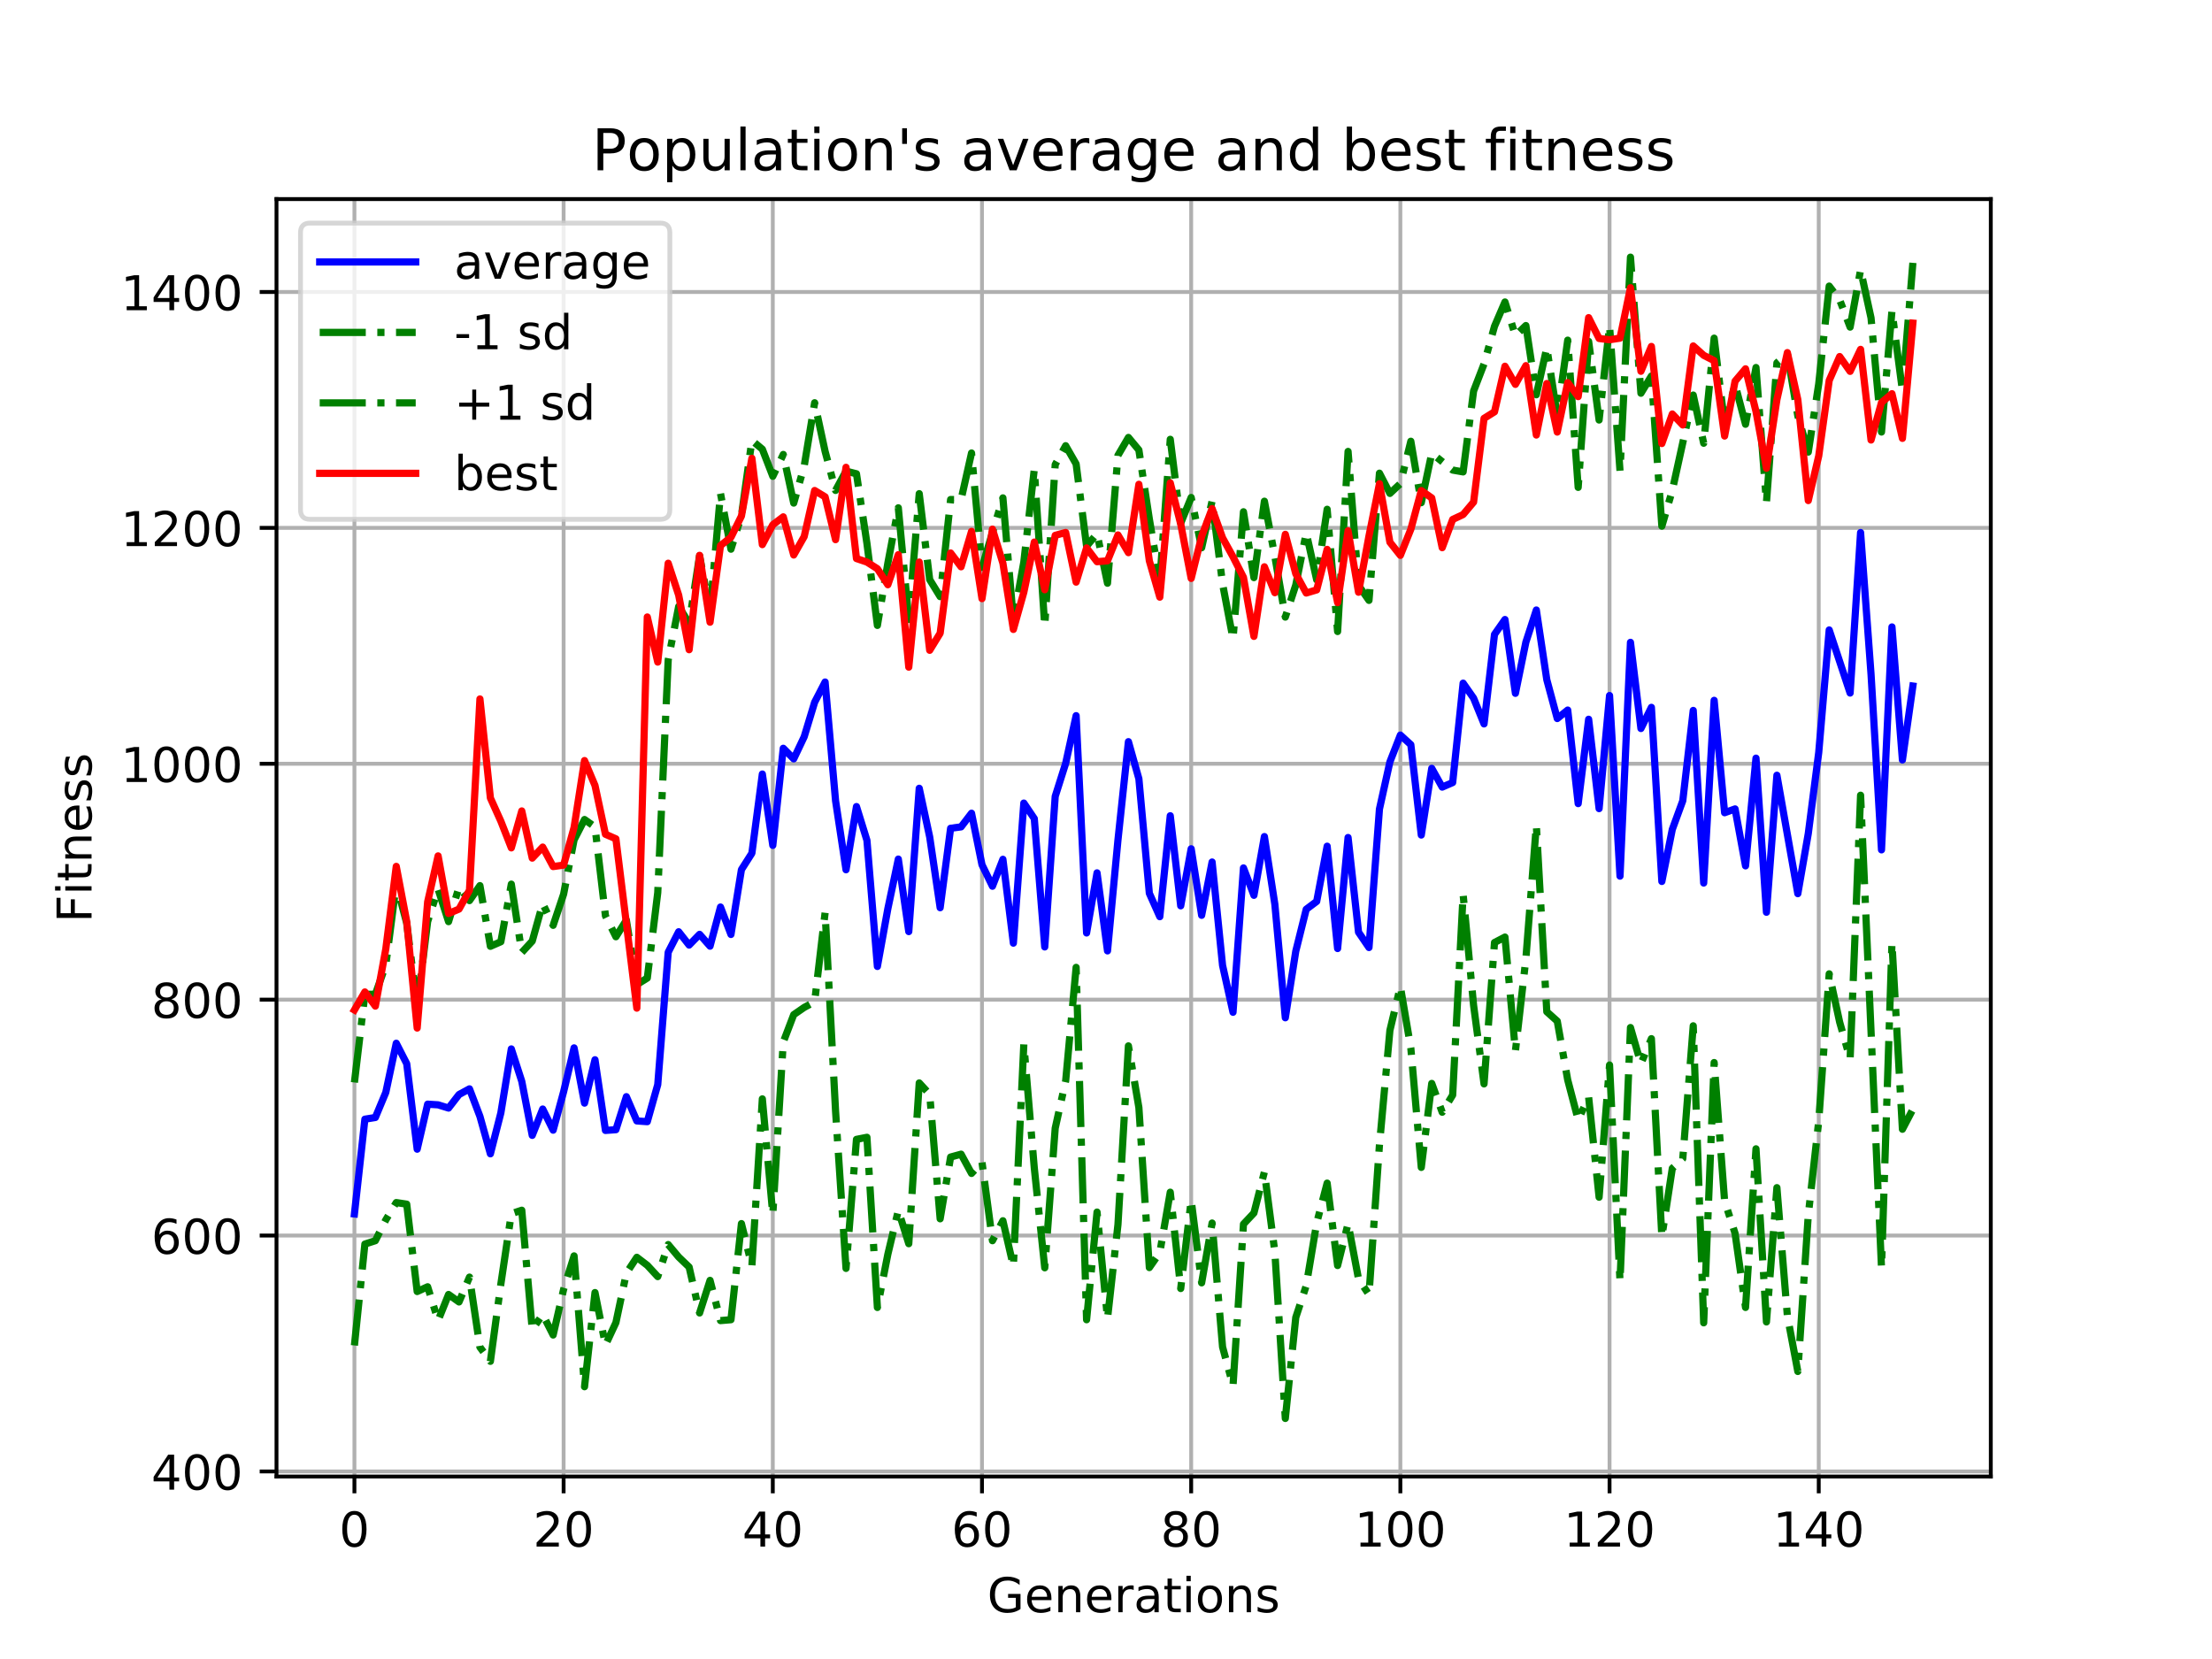 <?xml version="1.0" encoding="utf-8" standalone="no"?>
<!DOCTYPE svg PUBLIC "-//W3C//DTD SVG 1.1//EN"
  "http://www.w3.org/Graphics/SVG/1.1/DTD/svg11.dtd">
<!-- Created with matplotlib (https://matplotlib.org/) -->
<svg height="345.6pt" version="1.1" viewBox="0 0 460.8 345.6" width="460.8pt" xmlns="http://www.w3.org/2000/svg" xmlns:xlink="http://www.w3.org/1999/xlink">
 <defs>
  <style type="text/css">
*{stroke-linecap:butt;stroke-linejoin:round;}
  </style>
 </defs>
 <g id="figure_1">
  <g id="patch_1">
   <path d="M 0 345.6 
L 460.8 345.6 
L 460.8 0 
L 0 0 
z
" style="fill:#ffffff;"/>
  </g>
  <g id="axes_1">
   <g id="patch_2">
    <path d="M 57.6 307.584 
L 414.72 307.584 
L 414.72 41.472 
L 57.6 41.472 
z
" style="fill:#ffffff;"/>
   </g>
   <g id="matplotlib.axis_1">
    <g id="xtick_1">
     <g id="line2d_1">
      <path clip-path="url(#p21be3bbcce)" d="M 73.833 307.584 
L 73.833 41.472 
" style="fill:none;stroke:#b0b0b0;stroke-linecap:square;stroke-width:0.8;"/>
     </g>
     <g id="line2d_2">
      <defs>
       <path d="M 0 0 
L 0 3.5 
" id="m95613817fd" style="stroke:#000000;stroke-width:0.8;"/>
      </defs>
      <g>
       <use style="stroke:#000000;stroke-width:0.8;" x="73.833" xlink:href="#m95613817fd" y="307.584"/>
      </g>
     </g>
     <g id="text_1">
      <!-- 0 -->
      <defs>
       <path d="M 31.781 66.406 
Q 24.172 66.406 20.328 58.906 
Q 16.5 51.422 16.5 36.375 
Q 16.5 21.391 20.328 13.891 
Q 24.172 6.391 31.781 6.391 
Q 39.453 6.391 43.281 13.891 
Q 47.125 21.391 47.125 36.375 
Q 47.125 51.422 43.281 58.906 
Q 39.453 66.406 31.781 66.406 
z
M 31.781 74.219 
Q 44.047 74.219 50.516 64.516 
Q 56.984 54.828 56.984 36.375 
Q 56.984 17.969 50.516 8.266 
Q 44.047 -1.422 31.781 -1.422 
Q 19.531 -1.422 13.062 8.266 
Q 6.594 17.969 6.594 36.375 
Q 6.594 54.828 13.062 64.516 
Q 19.531 74.219 31.781 74.219 
z
" id="DejaVuSans-48"/>
      </defs>
      <g transform="translate(70.651 322.182)scale(0.1 -0.1)">
       <use xlink:href="#DejaVuSans-48"/>
      </g>
     </g>
    </g>
    <g id="xtick_2">
     <g id="line2d_3">
      <path clip-path="url(#p21be3bbcce)" d="M 117.411 307.584 
L 117.411 41.472 
" style="fill:none;stroke:#b0b0b0;stroke-linecap:square;stroke-width:0.8;"/>
     </g>
     <g id="line2d_4">
      <g>
       <use style="stroke:#000000;stroke-width:0.8;" x="117.411" xlink:href="#m95613817fd" y="307.584"/>
      </g>
     </g>
     <g id="text_2">
      <!-- 20 -->
      <defs>
       <path d="M 19.188 8.297 
L 53.609 8.297 
L 53.609 0 
L 7.328 0 
L 7.328 8.297 
Q 12.938 14.109 22.625 23.891 
Q 32.328 33.688 34.812 36.531 
Q 39.547 41.844 41.422 45.531 
Q 43.312 49.219 43.312 52.781 
Q 43.312 58.594 39.234 62.25 
Q 35.156 65.922 28.609 65.922 
Q 23.969 65.922 18.812 64.312 
Q 13.672 62.703 7.812 59.422 
L 7.812 69.391 
Q 13.766 71.781 18.938 73 
Q 24.125 74.219 28.422 74.219 
Q 39.75 74.219 46.484 68.547 
Q 53.219 62.891 53.219 53.422 
Q 53.219 48.922 51.531 44.891 
Q 49.859 40.875 45.406 35.406 
Q 44.188 33.984 37.641 27.219 
Q 31.109 20.453 19.188 8.297 
z
" id="DejaVuSans-50"/>
      </defs>
      <g transform="translate(111.048 322.182)scale(0.1 -0.1)">
       <use xlink:href="#DejaVuSans-50"/>
       <use x="63.623" xlink:href="#DejaVuSans-48"/>
      </g>
     </g>
    </g>
    <g id="xtick_3">
     <g id="line2d_5">
      <path clip-path="url(#p21be3bbcce)" d="M 160.988 307.584 
L 160.988 41.472 
" style="fill:none;stroke:#b0b0b0;stroke-linecap:square;stroke-width:0.8;"/>
     </g>
     <g id="line2d_6">
      <g>
       <use style="stroke:#000000;stroke-width:0.8;" x="160.988" xlink:href="#m95613817fd" y="307.584"/>
      </g>
     </g>
     <g id="text_3">
      <!-- 40 -->
      <defs>
       <path d="M 37.797 64.312 
L 12.891 25.391 
L 37.797 25.391 
z
M 35.203 72.906 
L 47.609 72.906 
L 47.609 25.391 
L 58.016 25.391 
L 58.016 17.188 
L 47.609 17.188 
L 47.609 0 
L 37.797 0 
L 37.797 17.188 
L 4.891 17.188 
L 4.891 26.703 
z
" id="DejaVuSans-52"/>
      </defs>
      <g transform="translate(154.626 322.182)scale(0.1 -0.1)">
       <use xlink:href="#DejaVuSans-52"/>
       <use x="63.623" xlink:href="#DejaVuSans-48"/>
      </g>
     </g>
    </g>
    <g id="xtick_4">
     <g id="line2d_7">
      <path clip-path="url(#p21be3bbcce)" d="M 204.566 307.584 
L 204.566 41.472 
" style="fill:none;stroke:#b0b0b0;stroke-linecap:square;stroke-width:0.8;"/>
     </g>
     <g id="line2d_8">
      <g>
       <use style="stroke:#000000;stroke-width:0.8;" x="204.566" xlink:href="#m95613817fd" y="307.584"/>
      </g>
     </g>
     <g id="text_4">
      <!-- 60 -->
      <defs>
       <path d="M 33.016 40.375 
Q 26.375 40.375 22.484 35.828 
Q 18.609 31.297 18.609 23.391 
Q 18.609 15.531 22.484 10.953 
Q 26.375 6.391 33.016 6.391 
Q 39.656 6.391 43.531 10.953 
Q 47.406 15.531 47.406 23.391 
Q 47.406 31.297 43.531 35.828 
Q 39.656 40.375 33.016 40.375 
z
M 52.594 71.297 
L 52.594 62.312 
Q 48.875 64.062 45.094 64.984 
Q 41.312 65.922 37.594 65.922 
Q 27.828 65.922 22.672 59.328 
Q 17.531 52.734 16.797 39.406 
Q 19.672 43.656 24.016 45.922 
Q 28.375 48.188 33.594 48.188 
Q 44.578 48.188 50.953 41.516 
Q 57.328 34.859 57.328 23.391 
Q 57.328 12.156 50.688 5.359 
Q 44.047 -1.422 33.016 -1.422 
Q 20.359 -1.422 13.672 8.266 
Q 6.984 17.969 6.984 36.375 
Q 6.984 53.656 15.188 63.938 
Q 23.391 74.219 37.203 74.219 
Q 40.922 74.219 44.703 73.484 
Q 48.484 72.75 52.594 71.297 
z
" id="DejaVuSans-54"/>
      </defs>
      <g transform="translate(198.204 322.182)scale(0.1 -0.1)">
       <use xlink:href="#DejaVuSans-54"/>
       <use x="63.623" xlink:href="#DejaVuSans-48"/>
      </g>
     </g>
    </g>
    <g id="xtick_5">
     <g id="line2d_9">
      <path clip-path="url(#p21be3bbcce)" d="M 248.144 307.584 
L 248.144 41.472 
" style="fill:none;stroke:#b0b0b0;stroke-linecap:square;stroke-width:0.8;"/>
     </g>
     <g id="line2d_10">
      <g>
       <use style="stroke:#000000;stroke-width:0.8;" x="248.144" xlink:href="#m95613817fd" y="307.584"/>
      </g>
     </g>
     <g id="text_5">
      <!-- 80 -->
      <defs>
       <path d="M 31.781 34.625 
Q 24.75 34.625 20.719 30.859 
Q 16.703 27.094 16.703 20.516 
Q 16.703 13.922 20.719 10.156 
Q 24.75 6.391 31.781 6.391 
Q 38.812 6.391 42.859 10.172 
Q 46.922 13.969 46.922 20.516 
Q 46.922 27.094 42.891 30.859 
Q 38.875 34.625 31.781 34.625 
z
M 21.922 38.812 
Q 15.578 40.375 12.031 44.719 
Q 8.5 49.078 8.5 55.328 
Q 8.5 64.062 14.719 69.141 
Q 20.953 74.219 31.781 74.219 
Q 42.672 74.219 48.875 69.141 
Q 55.078 64.062 55.078 55.328 
Q 55.078 49.078 51.531 44.719 
Q 48 40.375 41.703 38.812 
Q 48.828 37.156 52.797 32.312 
Q 56.781 27.484 56.781 20.516 
Q 56.781 9.906 50.312 4.234 
Q 43.844 -1.422 31.781 -1.422 
Q 19.734 -1.422 13.25 4.234 
Q 6.781 9.906 6.781 20.516 
Q 6.781 27.484 10.781 32.312 
Q 14.797 37.156 21.922 38.812 
z
M 18.312 54.391 
Q 18.312 48.734 21.844 45.562 
Q 25.391 42.391 31.781 42.391 
Q 38.141 42.391 41.719 45.562 
Q 45.312 48.734 45.312 54.391 
Q 45.312 60.062 41.719 63.234 
Q 38.141 66.406 31.781 66.406 
Q 25.391 66.406 21.844 63.234 
Q 18.312 60.062 18.312 54.391 
z
" id="DejaVuSans-56"/>
      </defs>
      <g transform="translate(241.781 322.182)scale(0.1 -0.1)">
       <use xlink:href="#DejaVuSans-56"/>
       <use x="63.623" xlink:href="#DejaVuSans-48"/>
      </g>
     </g>
    </g>
    <g id="xtick_6">
     <g id="line2d_11">
      <path clip-path="url(#p21be3bbcce)" d="M 291.722 307.584 
L 291.722 41.472 
" style="fill:none;stroke:#b0b0b0;stroke-linecap:square;stroke-width:0.8;"/>
     </g>
     <g id="line2d_12">
      <g>
       <use style="stroke:#000000;stroke-width:0.8;" x="291.722" xlink:href="#m95613817fd" y="307.584"/>
      </g>
     </g>
     <g id="text_6">
      <!-- 100 -->
      <defs>
       <path d="M 12.406 8.297 
L 28.516 8.297 
L 28.516 63.922 
L 10.984 60.406 
L 10.984 69.391 
L 28.422 72.906 
L 38.281 72.906 
L 38.281 8.297 
L 54.391 8.297 
L 54.391 0 
L 12.406 0 
z
" id="DejaVuSans-49"/>
      </defs>
      <g transform="translate(282.178 322.182)scale(0.1 -0.1)">
       <use xlink:href="#DejaVuSans-49"/>
       <use x="63.623" xlink:href="#DejaVuSans-48"/>
       <use x="127.246" xlink:href="#DejaVuSans-48"/>
      </g>
     </g>
    </g>
    <g id="xtick_7">
     <g id="line2d_13">
      <path clip-path="url(#p21be3bbcce)" d="M 335.299 307.584 
L 335.299 41.472 
" style="fill:none;stroke:#b0b0b0;stroke-linecap:square;stroke-width:0.8;"/>
     </g>
     <g id="line2d_14">
      <g>
       <use style="stroke:#000000;stroke-width:0.8;" x="335.299" xlink:href="#m95613817fd" y="307.584"/>
      </g>
     </g>
     <g id="text_7">
      <!-- 120 -->
      <g transform="translate(325.756 322.182)scale(0.1 -0.1)">
       <use xlink:href="#DejaVuSans-49"/>
       <use x="63.623" xlink:href="#DejaVuSans-50"/>
       <use x="127.246" xlink:href="#DejaVuSans-48"/>
      </g>
     </g>
    </g>
    <g id="xtick_8">
     <g id="line2d_15">
      <path clip-path="url(#p21be3bbcce)" d="M 378.877 307.584 
L 378.877 41.472 
" style="fill:none;stroke:#b0b0b0;stroke-linecap:square;stroke-width:0.8;"/>
     </g>
     <g id="line2d_16">
      <g>
       <use style="stroke:#000000;stroke-width:0.8;" x="378.877" xlink:href="#m95613817fd" y="307.584"/>
      </g>
     </g>
     <g id="text_8">
      <!-- 140 -->
      <g transform="translate(369.334 322.182)scale(0.1 -0.1)">
       <use xlink:href="#DejaVuSans-49"/>
       <use x="63.623" xlink:href="#DejaVuSans-52"/>
       <use x="127.246" xlink:href="#DejaVuSans-48"/>
      </g>
     </g>
    </g>
    <g id="text_9">
     <!-- Generations -->
     <defs>
      <path d="M 59.516 10.406 
L 59.516 29.984 
L 43.406 29.984 
L 43.406 38.094 
L 69.281 38.094 
L 69.281 6.781 
Q 63.578 2.734 56.688 0.656 
Q 49.812 -1.422 42 -1.422 
Q 24.906 -1.422 15.25 8.562 
Q 5.609 18.562 5.609 36.375 
Q 5.609 54.25 15.25 64.234 
Q 24.906 74.219 42 74.219 
Q 49.125 74.219 55.547 72.453 
Q 61.969 70.703 67.391 67.281 
L 67.391 56.781 
Q 61.922 61.422 55.766 63.766 
Q 49.609 66.109 42.828 66.109 
Q 29.438 66.109 22.719 58.641 
Q 16.016 51.172 16.016 36.375 
Q 16.016 21.625 22.719 14.156 
Q 29.438 6.688 42.828 6.688 
Q 48.047 6.688 52.141 7.594 
Q 56.25 8.5 59.516 10.406 
z
" id="DejaVuSans-71"/>
      <path d="M 56.203 29.594 
L 56.203 25.203 
L 14.891 25.203 
Q 15.484 15.922 20.484 11.062 
Q 25.484 6.203 34.422 6.203 
Q 39.594 6.203 44.453 7.469 
Q 49.312 8.734 54.109 11.281 
L 54.109 2.781 
Q 49.266 0.734 44.188 -0.344 
Q 39.109 -1.422 33.891 -1.422 
Q 20.797 -1.422 13.156 6.188 
Q 5.516 13.812 5.516 26.812 
Q 5.516 40.234 12.766 48.109 
Q 20.016 56 32.328 56 
Q 43.359 56 49.781 48.891 
Q 56.203 41.797 56.203 29.594 
z
M 47.219 32.234 
Q 47.125 39.594 43.094 43.984 
Q 39.062 48.391 32.422 48.391 
Q 24.906 48.391 20.391 44.141 
Q 15.875 39.891 15.188 32.172 
z
" id="DejaVuSans-101"/>
      <path d="M 54.891 33.016 
L 54.891 0 
L 45.906 0 
L 45.906 32.719 
Q 45.906 40.484 42.875 44.328 
Q 39.844 48.188 33.797 48.188 
Q 26.516 48.188 22.312 43.547 
Q 18.109 38.922 18.109 30.906 
L 18.109 0 
L 9.078 0 
L 9.078 54.688 
L 18.109 54.688 
L 18.109 46.188 
Q 21.344 51.125 25.703 53.562 
Q 30.078 56 35.797 56 
Q 45.219 56 50.047 50.172 
Q 54.891 44.344 54.891 33.016 
z
" id="DejaVuSans-110"/>
      <path d="M 41.109 46.297 
Q 39.594 47.172 37.812 47.578 
Q 36.031 48 33.891 48 
Q 26.266 48 22.188 43.047 
Q 18.109 38.094 18.109 28.812 
L 18.109 0 
L 9.078 0 
L 9.078 54.688 
L 18.109 54.688 
L 18.109 46.188 
Q 20.953 51.172 25.484 53.578 
Q 30.031 56 36.531 56 
Q 37.453 56 38.578 55.875 
Q 39.703 55.766 41.062 55.516 
z
" id="DejaVuSans-114"/>
      <path d="M 34.281 27.484 
Q 23.391 27.484 19.188 25 
Q 14.984 22.516 14.984 16.5 
Q 14.984 11.719 18.141 8.906 
Q 21.297 6.109 26.703 6.109 
Q 34.188 6.109 38.703 11.406 
Q 43.219 16.703 43.219 25.484 
L 43.219 27.484 
z
M 52.203 31.203 
L 52.203 0 
L 43.219 0 
L 43.219 8.297 
Q 40.141 3.328 35.547 0.953 
Q 30.953 -1.422 24.312 -1.422 
Q 15.922 -1.422 10.953 3.297 
Q 6 8.016 6 15.922 
Q 6 25.141 12.172 29.828 
Q 18.359 34.516 30.609 34.516 
L 43.219 34.516 
L 43.219 35.406 
Q 43.219 41.609 39.141 45 
Q 35.062 48.391 27.688 48.391 
Q 23 48.391 18.547 47.266 
Q 14.109 46.141 10.016 43.891 
L 10.016 52.203 
Q 14.938 54.109 19.578 55.047 
Q 24.219 56 28.609 56 
Q 40.484 56 46.344 49.844 
Q 52.203 43.703 52.203 31.203 
z
" id="DejaVuSans-97"/>
      <path d="M 18.312 70.219 
L 18.312 54.688 
L 36.812 54.688 
L 36.812 47.703 
L 18.312 47.703 
L 18.312 18.016 
Q 18.312 11.328 20.141 9.422 
Q 21.969 7.516 27.594 7.516 
L 36.812 7.516 
L 36.812 0 
L 27.594 0 
Q 17.188 0 13.234 3.875 
Q 9.281 7.766 9.281 18.016 
L 9.281 47.703 
L 2.688 47.703 
L 2.688 54.688 
L 9.281 54.688 
L 9.281 70.219 
z
" id="DejaVuSans-116"/>
      <path d="M 9.422 54.688 
L 18.406 54.688 
L 18.406 0 
L 9.422 0 
z
M 9.422 75.984 
L 18.406 75.984 
L 18.406 64.594 
L 9.422 64.594 
z
" id="DejaVuSans-105"/>
      <path d="M 30.609 48.391 
Q 23.391 48.391 19.188 42.75 
Q 14.984 37.109 14.984 27.297 
Q 14.984 17.484 19.156 11.844 
Q 23.344 6.203 30.609 6.203 
Q 37.797 6.203 41.984 11.859 
Q 46.188 17.531 46.188 27.297 
Q 46.188 37.016 41.984 42.703 
Q 37.797 48.391 30.609 48.391 
z
M 30.609 56 
Q 42.328 56 49.016 48.375 
Q 55.719 40.766 55.719 27.297 
Q 55.719 13.875 49.016 6.219 
Q 42.328 -1.422 30.609 -1.422 
Q 18.844 -1.422 12.172 6.219 
Q 5.516 13.875 5.516 27.297 
Q 5.516 40.766 12.172 48.375 
Q 18.844 56 30.609 56 
z
" id="DejaVuSans-111"/>
      <path d="M 44.281 53.078 
L 44.281 44.578 
Q 40.484 46.531 36.375 47.5 
Q 32.281 48.484 27.875 48.484 
Q 21.188 48.484 17.844 46.438 
Q 14.5 44.391 14.5 40.281 
Q 14.5 37.156 16.891 35.375 
Q 19.281 33.594 26.516 31.984 
L 29.594 31.297 
Q 39.156 29.25 43.188 25.516 
Q 47.219 21.781 47.219 15.094 
Q 47.219 7.469 41.188 3.016 
Q 35.156 -1.422 24.609 -1.422 
Q 20.219 -1.422 15.453 -0.562 
Q 10.688 0.297 5.422 2 
L 5.422 11.281 
Q 10.406 8.688 15.234 7.391 
Q 20.062 6.109 24.812 6.109 
Q 31.156 6.109 34.562 8.281 
Q 37.984 10.453 37.984 14.406 
Q 37.984 18.062 35.516 20.016 
Q 33.062 21.969 24.703 23.781 
L 21.578 24.516 
Q 13.234 26.266 9.516 29.906 
Q 5.812 33.547 5.812 39.891 
Q 5.812 47.609 11.281 51.797 
Q 16.75 56 26.812 56 
Q 31.781 56 36.172 55.266 
Q 40.578 54.547 44.281 53.078 
z
" id="DejaVuSans-115"/>
     </defs>
     <g transform="translate(205.662 335.861)scale(0.1 -0.1)">
      <use xlink:href="#DejaVuSans-71"/>
      <use x="77.49" xlink:href="#DejaVuSans-101"/>
      <use x="139.014" xlink:href="#DejaVuSans-110"/>
      <use x="202.393" xlink:href="#DejaVuSans-101"/>
      <use x="263.916" xlink:href="#DejaVuSans-114"/>
      <use x="305.029" xlink:href="#DejaVuSans-97"/>
      <use x="366.309" xlink:href="#DejaVuSans-116"/>
      <use x="405.518" xlink:href="#DejaVuSans-105"/>
      <use x="433.301" xlink:href="#DejaVuSans-111"/>
      <use x="494.482" xlink:href="#DejaVuSans-110"/>
      <use x="557.861" xlink:href="#DejaVuSans-115"/>
     </g>
    </g>
   </g>
   <g id="matplotlib.axis_2">
    <g id="ytick_1">
     <g id="line2d_17">
      <path clip-path="url(#p21be3bbcce)" d="M 57.6 306.526 
L 414.72 306.526 
" style="fill:none;stroke:#b0b0b0;stroke-linecap:square;stroke-width:0.8;"/>
     </g>
     <g id="line2d_18">
      <defs>
       <path d="M 0 0 
L -3.5 0 
" id="m09c517dd9c" style="stroke:#000000;stroke-width:0.8;"/>
      </defs>
      <g>
       <use style="stroke:#000000;stroke-width:0.8;" x="57.6" xlink:href="#m09c517dd9c" y="306.526"/>
      </g>
     </g>
     <g id="text_10">
      <!-- 400 -->
      <g transform="translate(31.512 310.325)scale(0.1 -0.1)">
       <use xlink:href="#DejaVuSans-52"/>
       <use x="63.623" xlink:href="#DejaVuSans-48"/>
       <use x="127.246" xlink:href="#DejaVuSans-48"/>
      </g>
     </g>
    </g>
    <g id="ytick_2">
     <g id="line2d_19">
      <path clip-path="url(#p21be3bbcce)" d="M 57.6 257.385 
L 414.72 257.385 
" style="fill:none;stroke:#b0b0b0;stroke-linecap:square;stroke-width:0.8;"/>
     </g>
     <g id="line2d_20">
      <g>
       <use style="stroke:#000000;stroke-width:0.8;" x="57.6" xlink:href="#m09c517dd9c" y="257.385"/>
      </g>
     </g>
     <g id="text_11">
      <!-- 600 -->
      <g transform="translate(31.512 261.185)scale(0.1 -0.1)">
       <use xlink:href="#DejaVuSans-54"/>
       <use x="63.623" xlink:href="#DejaVuSans-48"/>
       <use x="127.246" xlink:href="#DejaVuSans-48"/>
      </g>
     </g>
    </g>
    <g id="ytick_3">
     <g id="line2d_21">
      <path clip-path="url(#p21be3bbcce)" d="M 57.6 208.245 
L 414.72 208.245 
" style="fill:none;stroke:#b0b0b0;stroke-linecap:square;stroke-width:0.8;"/>
     </g>
     <g id="line2d_22">
      <g>
       <use style="stroke:#000000;stroke-width:0.8;" x="57.6" xlink:href="#m09c517dd9c" y="208.245"/>
      </g>
     </g>
     <g id="text_12">
      <!-- 800 -->
      <g transform="translate(31.512 212.044)scale(0.1 -0.1)">
       <use xlink:href="#DejaVuSans-56"/>
       <use x="63.623" xlink:href="#DejaVuSans-48"/>
       <use x="127.246" xlink:href="#DejaVuSans-48"/>
      </g>
     </g>
    </g>
    <g id="ytick_4">
     <g id="line2d_23">
      <path clip-path="url(#p21be3bbcce)" d="M 57.6 159.105 
L 414.72 159.105 
" style="fill:none;stroke:#b0b0b0;stroke-linecap:square;stroke-width:0.8;"/>
     </g>
     <g id="line2d_24">
      <g>
       <use style="stroke:#000000;stroke-width:0.8;" x="57.6" xlink:href="#m09c517dd9c" y="159.105"/>
      </g>
     </g>
     <g id="text_13">
      <!-- 1000 -->
      <g transform="translate(25.15 162.904)scale(0.1 -0.1)">
       <use xlink:href="#DejaVuSans-49"/>
       <use x="63.623" xlink:href="#DejaVuSans-48"/>
       <use x="127.246" xlink:href="#DejaVuSans-48"/>
       <use x="190.869" xlink:href="#DejaVuSans-48"/>
      </g>
     </g>
    </g>
    <g id="ytick_5">
     <g id="line2d_25">
      <path clip-path="url(#p21be3bbcce)" d="M 57.6 109.965 
L 414.72 109.965 
" style="fill:none;stroke:#b0b0b0;stroke-linecap:square;stroke-width:0.8;"/>
     </g>
     <g id="line2d_26">
      <g>
       <use style="stroke:#000000;stroke-width:0.8;" x="57.6" xlink:href="#m09c517dd9c" y="109.965"/>
      </g>
     </g>
     <g id="text_14">
      <!-- 1200 -->
      <g transform="translate(25.15 113.764)scale(0.1 -0.1)">
       <use xlink:href="#DejaVuSans-49"/>
       <use x="63.623" xlink:href="#DejaVuSans-50"/>
       <use x="127.246" xlink:href="#DejaVuSans-48"/>
       <use x="190.869" xlink:href="#DejaVuSans-48"/>
      </g>
     </g>
    </g>
    <g id="ytick_6">
     <g id="line2d_27">
      <path clip-path="url(#p21be3bbcce)" d="M 57.6 60.825 
L 414.72 60.825 
" style="fill:none;stroke:#b0b0b0;stroke-linecap:square;stroke-width:0.8;"/>
     </g>
     <g id="line2d_28">
      <g>
       <use style="stroke:#000000;stroke-width:0.8;" x="57.6" xlink:href="#m09c517dd9c" y="60.825"/>
      </g>
     </g>
     <g id="text_15">
      <!-- 1400 -->
      <g transform="translate(25.15 64.624)scale(0.1 -0.1)">
       <use xlink:href="#DejaVuSans-49"/>
       <use x="63.623" xlink:href="#DejaVuSans-52"/>
       <use x="127.246" xlink:href="#DejaVuSans-48"/>
       <use x="190.869" xlink:href="#DejaVuSans-48"/>
      </g>
     </g>
    </g>
    <g id="text_16">
     <!-- Fitness -->
     <defs>
      <path d="M 9.812 72.906 
L 51.703 72.906 
L 51.703 64.594 
L 19.672 64.594 
L 19.672 43.109 
L 48.578 43.109 
L 48.578 34.812 
L 19.672 34.812 
L 19.672 0 
L 9.812 0 
z
" id="DejaVuSans-70"/>
     </defs>
     <g transform="translate(19.07 192.202)rotate(-90)scale(0.1 -0.1)">
      <use xlink:href="#DejaVuSans-70"/>
      <use x="57.41" xlink:href="#DejaVuSans-105"/>
      <use x="85.193" xlink:href="#DejaVuSans-116"/>
      <use x="124.402" xlink:href="#DejaVuSans-110"/>
      <use x="187.781" xlink:href="#DejaVuSans-101"/>
      <use x="249.305" xlink:href="#DejaVuSans-115"/>
      <use x="301.404" xlink:href="#DejaVuSans-115"/>
     </g>
    </g>
   </g>
   <g id="line2d_29">
    <path clip-path="url(#p21be3bbcce)" d="M 73.833 252.89 
L 76.012 233.147 
L 78.191 232.794 
L 80.369 227.567 
L 82.548 217.325 
L 84.727 221.584 
L 86.906 239.394 
L 89.085 230.02 
L 91.264 230.157 
L 93.443 230.829 
L 95.622 228.012 
L 97.801 226.829 
L 99.979 232.565 
L 102.158 240.361 
L 104.337 231.836 
L 106.516 218.51 
L 108.695 225.266 
L 110.874 236.518 
L 113.053 231.031 
L 115.232 235.434 
L 117.411 227.426 
L 119.589 218.294 
L 121.768 229.798 
L 123.947 220.768 
L 126.126 235.489 
L 128.305 235.335 
L 130.484 228.459 
L 132.663 233.509 
L 134.842 233.666 
L 137.021 225.941 
L 139.199 198.368 
L 141.378 194.103 
L 143.557 196.876 
L 145.736 194.642 
L 147.915 197.104 
L 150.094 188.951 
L 152.273 194.665 
L 154.452 181.162 
L 156.631 177.74 
L 158.809 161.246 
L 160.988 176.109 
L 163.167 155.879 
L 165.346 158.086 
L 167.525 153.486 
L 169.704 146.292 
L 171.883 142.078 
L 174.062 166.806 
L 176.241 181.185 
L 178.419 168.024 
L 180.598 175.061 
L 182.777 201.327 
L 184.956 189.292 
L 187.135 178.966 
L 189.314 194.066 
L 191.493 164.215 
L 193.672 174.356 
L 195.851 189.094 
L 198.029 172.547 
L 200.208 172.252 
L 202.387 169.407 
L 204.566 180.143 
L 206.745 184.617 
L 208.924 179.011 
L 211.103 196.473 
L 213.282 167.294 
L 215.461 170.529 
L 217.639 197.263 
L 219.818 165.905 
L 221.997 159.016 
L 224.176 149.087 
L 226.355 194.354 
L 228.534 181.833 
L 230.713 198.087 
L 232.892 174.973 
L 235.071 154.502 
L 237.249 162.232 
L 239.428 186.089 
L 241.607 190.961 
L 243.786 169.936 
L 245.965 188.701 
L 248.144 176.817 
L 250.323 190.675 
L 252.502 179.573 
L 254.681 201.105 
L 256.859 210.874 
L 259.038 180.808 
L 261.217 186.508 
L 263.396 174.273 
L 265.575 188.38 
L 267.754 212.02 
L 269.933 198.16 
L 272.112 189.417 
L 274.291 187.781 
L 276.469 176.278 
L 278.648 197.594 
L 280.827 174.469 
L 283.006 194.192 
L 285.185 197.385 
L 287.364 168.54 
L 289.543 158.718 
L 291.722 153.132 
L 293.901 155.126 
L 296.079 173.954 
L 298.258 160.056 
L 300.437 163.966 
L 302.616 163.023 
L 304.795 142.313 
L 306.974 145.438 
L 309.153 150.804 
L 311.332 132.159 
L 313.511 129.057 
L 315.689 144.431 
L 317.868 133.772 
L 320.047 127.073 
L 322.226 141.594 
L 324.405 149.683 
L 326.584 147.92 
L 328.763 167.406 
L 330.942 149.836 
L 333.121 168.45 
L 335.299 144.891 
L 337.478 182.514 
L 339.657 133.812 
L 341.836 151.759 
L 344.015 147.355 
L 346.194 183.622 
L 348.373 172.773 
L 350.552 166.812 
L 352.731 147.998 
L 354.909 183.95 
L 357.088 145.896 
L 359.267 169.304 
L 361.446 168.511 
L 363.625 180.374 
L 365.804 157.94 
L 367.983 190.037 
L 370.162 161.499 
L 374.519 186.167 
L 376.698 173.641 
L 378.877 156.738 
L 381.056 131.232 
L 385.414 144.373 
L 387.593 110.937 
L 389.772 140.463 
L 391.951 177.04 
L 394.129 130.603 
L 396.308 158.315 
L 398.487 142.914 
L 398.487 142.914 
" style="fill:none;stroke:#0000ff;stroke-linecap:square;stroke-width:1.5;"/>
   </g>
   <g id="line2d_30">
    <path clip-path="url(#p21be3bbcce)" d="M 73.833 280.281 
L 76.012 259.162 
L 78.191 258.46 
L 80.369 254.123 
L 82.548 250.516 
L 84.727 250.849 
L 86.906 269.049 
L 89.085 268.058 
L 91.264 275.091 
L 93.443 269.662 
L 95.622 271.22 
L 97.801 266.047 
L 99.979 280.638 
L 102.158 283.59 
L 104.337 267.49 
L 106.516 252.837 
L 108.695 252.113 
L 110.874 276.985 
L 113.053 273.821 
L 115.232 278.107 
L 117.411 268.588 
L 119.589 261.626 
L 121.768 288.876 
L 123.947 269.263 
L 126.126 280.203 
L 128.305 275.527 
L 130.484 265.229 
L 132.663 261.919 
L 134.842 263.586 
L 137.021 265.937 
L 139.199 259.265 
L 141.378 261.86 
L 143.557 263.951 
L 145.736 273.516 
L 147.915 266.723 
L 150.094 275.103 
L 152.273 274.92 
L 154.452 254.898 
L 156.631 263.73 
L 158.809 228.915 
L 160.988 252.998 
L 163.167 217.087 
L 165.346 211.371 
L 167.525 209.868 
L 169.704 208.684 
L 171.883 190.13 
L 174.062 231.448 
L 176.241 264.23 
L 178.419 237.351 
L 180.598 236.92 
L 182.777 272.371 
L 184.956 261.281 
L 187.135 252.145 
L 189.314 259.085 
L 191.493 225.592 
L 193.672 227.97 
L 195.851 253.9 
L 198.029 241.033 
L 200.208 240.433 
L 202.387 244.446 
L 204.566 242.087 
L 206.745 258.46 
L 208.924 254.304 
L 211.103 263.771 
L 213.282 217.53 
L 215.461 243.3 
L 217.639 264.105 
L 219.818 235.026 
L 221.997 225.183 
L 224.176 201.522 
L 226.355 274.926 
L 228.534 252.497 
L 230.713 274.675 
L 232.892 255.09 
L 235.071 217.877 
L 237.249 230.72 
L 239.428 264.06 
L 241.607 260.939 
L 243.786 248.355 
L 245.965 268.421 
L 248.144 249.999 
L 250.323 267.241 
L 252.502 254.781 
L 254.681 280.591 
L 256.859 288.677 
L 259.038 255.005 
L 261.217 252.689 
L 263.396 244.135 
L 265.575 260.83 
L 267.754 295.488 
L 269.933 274.448 
L 272.112 267.829 
L 274.291 254.765 
L 276.469 246.463 
L 278.648 263.634 
L 280.827 254.896 
L 283.006 266.43 
L 285.185 269.7 
L 287.364 238.509 
L 289.543 214.649 
L 291.722 205.516 
L 293.901 218.334 
L 296.079 243.19 
L 298.258 225.697 
L 300.437 231.697 
L 302.616 228.122 
L 304.795 186.322 
L 306.974 209.416 
L 309.153 225.794 
L 311.332 196.343 
L 313.511 195.208 
L 315.689 218.945 
L 317.868 199.725 
L 320.047 171.911 
L 322.226 210.763 
L 324.405 212.715 
L 326.584 224.98 
L 328.763 233.28 
L 330.942 228.558 
L 333.121 249.402 
L 335.299 221.861 
L 337.478 266.922 
L 339.657 214.057 
L 341.836 221.597 
L 344.015 216.374 
L 346.194 257.635 
L 348.373 243.381 
L 350.552 241.363 
L 352.731 213.695 
L 354.909 275.566 
L 357.088 221.347 
L 359.267 250.187 
L 361.446 256.934 
L 363.625 272.365 
L 365.804 239.32 
L 367.983 275.381 
L 370.162 247.409 
L 372.341 274.105 
L 374.519 285.701 
L 376.698 253.106 
L 378.877 233.531 
L 381.056 202.868 
L 383.235 212.933 
L 385.414 220.602 
L 387.593 165.659 
L 391.951 264.082 
L 394.129 196.443 
L 396.308 235.242 
L 398.487 231.075 
L 398.487 231.075 
" style="fill:none;stroke:#008000;stroke-dasharray:9.6,2.4,1.5,2.4;stroke-dashoffset:0;stroke-width:1.5;"/>
   </g>
   <g id="line2d_31">
    <path clip-path="url(#p21be3bbcce)" d="M 73.833 225.5 
L 76.012 207.132 
L 78.191 207.128 
L 80.369 201.011 
L 82.548 184.134 
L 84.727 192.318 
L 86.906 209.739 
L 89.085 191.981 
L 91.264 185.224 
L 93.443 191.996 
L 95.622 184.804 
L 97.801 187.611 
L 99.979 184.492 
L 102.158 197.132 
L 104.337 196.181 
L 106.516 184.182 
L 108.695 198.419 
L 110.874 196.051 
L 113.053 188.242 
L 115.232 192.761 
L 117.411 186.264 
L 119.589 174.962 
L 121.768 170.719 
L 123.947 172.274 
L 126.126 190.775 
L 128.305 195.142 
L 130.484 191.688 
L 132.663 205.1 
L 134.842 203.747 
L 137.021 185.946 
L 139.199 137.471 
L 141.378 126.347 
L 143.557 129.8 
L 145.736 115.767 
L 147.915 127.485 
L 150.094 102.799 
L 152.273 114.409 
L 154.452 107.426 
L 156.631 91.751 
L 158.809 93.577 
L 160.988 99.22 
L 163.167 94.671 
L 165.346 104.801 
L 167.525 97.104 
L 169.704 83.899 
L 171.883 94.026 
L 174.062 102.164 
L 176.241 98.141 
L 178.419 98.697 
L 180.598 113.202 
L 182.777 130.284 
L 184.956 117.303 
L 187.135 105.787 
L 189.314 129.047 
L 191.493 102.838 
L 193.672 120.742 
L 195.851 124.288 
L 198.029 104.061 
L 200.208 104.071 
L 202.387 94.368 
L 204.566 118.198 
L 208.924 103.719 
L 211.103 129.175 
L 213.282 117.057 
L 215.461 97.758 
L 217.639 130.421 
L 219.818 96.785 
L 221.997 92.849 
L 224.176 96.652 
L 226.355 113.782 
L 228.534 111.169 
L 230.713 121.498 
L 232.892 94.857 
L 235.071 91.126 
L 237.249 93.744 
L 239.428 108.118 
L 241.607 120.984 
L 243.786 91.516 
L 245.965 108.98 
L 248.144 103.635 
L 250.323 114.11 
L 252.502 104.365 
L 254.681 121.619 
L 256.859 133.07 
L 259.038 106.611 
L 261.217 120.327 
L 263.396 104.412 
L 265.575 115.93 
L 267.754 128.553 
L 269.933 121.872 
L 272.112 111.004 
L 274.291 120.796 
L 276.469 106.092 
L 278.648 131.554 
L 280.827 94.042 
L 283.006 121.955 
L 285.185 125.069 
L 287.364 98.571 
L 289.543 102.787 
L 291.722 100.748 
L 293.901 91.918 
L 296.079 104.718 
L 298.258 94.415 
L 302.616 97.924 
L 304.795 98.305 
L 306.974 81.46 
L 309.153 75.813 
L 311.332 67.975 
L 313.511 62.906 
L 315.689 69.917 
L 317.868 67.818 
L 320.047 82.234 
L 322.226 72.424 
L 324.405 86.651 
L 326.584 70.86 
L 328.763 101.532 
L 330.942 71.114 
L 333.121 87.497 
L 335.299 67.92 
L 337.478 98.106 
L 339.657 53.568 
L 341.836 81.92 
L 344.015 78.335 
L 346.194 109.609 
L 348.373 102.165 
L 352.731 82.301 
L 354.909 92.333 
L 357.088 70.444 
L 359.267 88.42 
L 361.446 80.087 
L 363.625 88.382 
L 365.804 76.56 
L 367.983 104.694 
L 370.162 75.589 
L 372.341 73.735 
L 374.519 86.633 
L 376.698 94.176 
L 378.877 79.945 
L 381.056 59.597 
L 383.235 62.462 
L 385.414 68.145 
L 387.593 56.215 
L 389.772 66.232 
L 391.951 89.997 
L 394.129 64.763 
L 396.308 81.387 
L 398.487 54.752 
L 398.487 54.752 
" style="fill:none;stroke:#008000;stroke-dasharray:9.6,2.4,1.5,2.4;stroke-dashoffset:0;stroke-width:1.5;"/>
   </g>
   <g id="line2d_32">
    <path clip-path="url(#p21be3bbcce)" d="M 73.833 210.401 
L 76.012 206.639 
L 78.191 209.589 
L 80.369 197.682 
L 82.548 180.484 
L 84.727 191.963 
L 86.906 214.162 
L 89.085 187.888 
L 91.264 178.298 
L 93.443 190.298 
L 95.622 189.381 
L 97.801 185.447 
L 99.979 145.607 
L 102.158 166.234 
L 104.337 171.074 
L 106.516 176.629 
L 108.695 168.933 
L 110.874 178.761 
L 113.053 176.462 
L 115.232 180.519 
L 117.411 180.219 
L 119.589 172.373 
L 121.768 158.442 
L 123.947 163.628 
L 126.126 173.789 
L 128.305 174.745 
L 132.663 210.012 
L 134.842 128.527 
L 137.021 137.924 
L 139.199 117.329 
L 141.378 123.969 
L 143.557 135.344 
L 145.736 115.684 
L 147.915 129.616 
L 150.094 113.65 
L 152.273 111.925 
L 154.452 107.508 
L 156.631 95.468 
L 158.809 113.454 
L 160.988 109.313 
L 163.167 107.667 
L 165.346 115.616 
L 167.525 111.778 
L 169.704 102.181 
L 171.883 103.502 
L 174.062 112.422 
L 176.241 97.352 
L 178.419 116.355 
L 180.598 117.09 
L 182.777 118.477 
L 184.956 121.809 
L 187.135 115.55 
L 189.314 138.978 
L 191.493 117.088 
L 193.672 135.466 
L 195.851 131.91 
L 198.029 115.194 
L 200.208 118.073 
L 202.387 110.702 
L 204.566 124.707 
L 206.745 110.229 
L 208.924 117.336 
L 211.103 131.122 
L 213.282 123.377 
L 215.461 112.927 
L 217.639 122.855 
L 219.818 111.523 
L 221.997 110.923 
L 224.176 121.267 
L 226.355 114.14 
L 228.534 117.014 
L 230.713 116.827 
L 232.892 111.439 
L 235.071 115.127 
L 237.249 100.891 
L 239.428 116.828 
L 241.607 124.399 
L 243.786 100.591 
L 245.965 109.173 
L 248.144 120.496 
L 250.323 111.737 
L 252.502 105.944 
L 254.681 112.045 
L 256.859 115.992 
L 259.038 120.284 
L 261.217 132.569 
L 263.396 118.073 
L 265.575 123.469 
L 267.754 111.312 
L 269.933 119.522 
L 272.112 123.536 
L 274.291 122.886 
L 276.469 114.448 
L 278.648 125.536 
L 280.827 110.566 
L 283.006 123.371 
L 285.185 111.645 
L 287.364 100.761 
L 289.543 112.95 
L 291.722 115.692 
L 293.901 110.252 
L 296.079 102.2 
L 298.258 103.731 
L 300.437 114.092 
L 302.616 108.213 
L 304.795 107.19 
L 306.974 104.599 
L 309.153 87.152 
L 311.332 85.792 
L 313.511 76.297 
L 315.689 80.069 
L 317.868 76.171 
L 320.047 90.624 
L 322.226 79.896 
L 324.405 90.007 
L 326.584 79.691 
L 328.763 82.62 
L 330.942 66.172 
L 333.121 70.511 
L 335.299 70.777 
L 337.478 70.444 
L 339.657 59.934 
L 341.836 77.347 
L 344.015 72.171 
L 346.194 92.396 
L 348.373 86.247 
L 350.552 88.53 
L 352.731 72.067 
L 354.909 74.02 
L 357.088 75.133 
L 359.267 90.834 
L 361.446 79.405 
L 363.625 76.831 
L 365.804 85.714 
L 367.983 97.549 
L 370.162 83.25 
L 372.341 73.453 
L 374.519 83.25 
L 376.698 104.277 
L 378.877 94.969 
L 381.056 79.254 
L 383.235 74.275 
L 385.414 77.362 
L 387.593 72.782 
L 389.772 91.665 
L 391.951 83.844 
L 394.129 82.013 
L 396.308 91.321 
L 398.487 67.311 
L 398.487 67.311 
" style="fill:none;stroke:#ff0000;stroke-linecap:square;stroke-width:1.5;"/>
   </g>
   <g id="patch_3">
    <path d="M 57.6 307.584 
L 57.6 41.472 
" style="fill:none;stroke:#000000;stroke-linecap:square;stroke-linejoin:miter;stroke-width:0.8;"/>
   </g>
   <g id="patch_4">
    <path d="M 414.72 307.584 
L 414.72 41.472 
" style="fill:none;stroke:#000000;stroke-linecap:square;stroke-linejoin:miter;stroke-width:0.8;"/>
   </g>
   <g id="patch_5">
    <path d="M 57.6 307.584 
L 414.72 307.584 
" style="fill:none;stroke:#000000;stroke-linecap:square;stroke-linejoin:miter;stroke-width:0.8;"/>
   </g>
   <g id="patch_6">
    <path d="M 57.6 41.472 
L 414.72 41.472 
" style="fill:none;stroke:#000000;stroke-linecap:square;stroke-linejoin:miter;stroke-width:0.8;"/>
   </g>
   <g id="text_17">
    <!-- Population's average and best fitness -->
    <defs>
     <path d="M 19.672 64.797 
L 19.672 37.406 
L 32.078 37.406 
Q 38.969 37.406 42.719 40.969 
Q 46.484 44.531 46.484 51.125 
Q 46.484 57.672 42.719 61.234 
Q 38.969 64.797 32.078 64.797 
z
M 9.812 72.906 
L 32.078 72.906 
Q 44.344 72.906 50.609 67.359 
Q 56.891 61.812 56.891 51.125 
Q 56.891 40.328 50.609 34.812 
Q 44.344 29.297 32.078 29.297 
L 19.672 29.297 
L 19.672 0 
L 9.812 0 
z
" id="DejaVuSans-80"/>
     <path d="M 18.109 8.203 
L 18.109 -20.797 
L 9.078 -20.797 
L 9.078 54.688 
L 18.109 54.688 
L 18.109 46.391 
Q 20.953 51.266 25.266 53.625 
Q 29.594 56 35.594 56 
Q 45.562 56 51.781 48.094 
Q 58.016 40.188 58.016 27.297 
Q 58.016 14.406 51.781 6.484 
Q 45.562 -1.422 35.594 -1.422 
Q 29.594 -1.422 25.266 0.953 
Q 20.953 3.328 18.109 8.203 
z
M 48.688 27.297 
Q 48.688 37.203 44.609 42.844 
Q 40.531 48.484 33.406 48.484 
Q 26.266 48.484 22.188 42.844 
Q 18.109 37.203 18.109 27.297 
Q 18.109 17.391 22.188 11.75 
Q 26.266 6.109 33.406 6.109 
Q 40.531 6.109 44.609 11.75 
Q 48.688 17.391 48.688 27.297 
z
" id="DejaVuSans-112"/>
     <path d="M 8.5 21.578 
L 8.5 54.688 
L 17.484 54.688 
L 17.484 21.922 
Q 17.484 14.156 20.5 10.266 
Q 23.531 6.391 29.594 6.391 
Q 36.859 6.391 41.078 11.031 
Q 45.312 15.672 45.312 23.688 
L 45.312 54.688 
L 54.297 54.688 
L 54.297 0 
L 45.312 0 
L 45.312 8.406 
Q 42.047 3.422 37.719 1 
Q 33.406 -1.422 27.688 -1.422 
Q 18.266 -1.422 13.375 4.438 
Q 8.5 10.297 8.5 21.578 
z
M 31.109 56 
z
" id="DejaVuSans-117"/>
     <path d="M 9.422 75.984 
L 18.406 75.984 
L 18.406 0 
L 9.422 0 
z
" id="DejaVuSans-108"/>
     <path d="M 17.922 72.906 
L 17.922 45.797 
L 9.625 45.797 
L 9.625 72.906 
z
" id="DejaVuSans-39"/>
     <path id="DejaVuSans-32"/>
     <path d="M 2.984 54.688 
L 12.5 54.688 
L 29.594 8.797 
L 46.688 54.688 
L 56.203 54.688 
L 35.688 0 
L 23.484 0 
z
" id="DejaVuSans-118"/>
     <path d="M 45.406 27.984 
Q 45.406 37.75 41.375 43.109 
Q 37.359 48.484 30.078 48.484 
Q 22.859 48.484 18.828 43.109 
Q 14.797 37.75 14.797 27.984 
Q 14.797 18.266 18.828 12.891 
Q 22.859 7.516 30.078 7.516 
Q 37.359 7.516 41.375 12.891 
Q 45.406 18.266 45.406 27.984 
z
M 54.391 6.781 
Q 54.391 -7.172 48.188 -13.984 
Q 42 -20.797 29.203 -20.797 
Q 24.469 -20.797 20.266 -20.094 
Q 16.062 -19.391 12.109 -17.922 
L 12.109 -9.188 
Q 16.062 -11.328 19.922 -12.344 
Q 23.781 -13.375 27.781 -13.375 
Q 36.625 -13.375 41.016 -8.766 
Q 45.406 -4.156 45.406 5.172 
L 45.406 9.625 
Q 42.625 4.781 38.281 2.391 
Q 33.938 0 27.875 0 
Q 17.828 0 11.672 7.656 
Q 5.516 15.328 5.516 27.984 
Q 5.516 40.672 11.672 48.328 
Q 17.828 56 27.875 56 
Q 33.938 56 38.281 53.609 
Q 42.625 51.219 45.406 46.391 
L 45.406 54.688 
L 54.391 54.688 
z
" id="DejaVuSans-103"/>
     <path d="M 45.406 46.391 
L 45.406 75.984 
L 54.391 75.984 
L 54.391 0 
L 45.406 0 
L 45.406 8.203 
Q 42.578 3.328 38.25 0.953 
Q 33.938 -1.422 27.875 -1.422 
Q 17.969 -1.422 11.734 6.484 
Q 5.516 14.406 5.516 27.297 
Q 5.516 40.188 11.734 48.094 
Q 17.969 56 27.875 56 
Q 33.938 56 38.25 53.625 
Q 42.578 51.266 45.406 46.391 
z
M 14.797 27.297 
Q 14.797 17.391 18.875 11.75 
Q 22.953 6.109 30.078 6.109 
Q 37.203 6.109 41.297 11.75 
Q 45.406 17.391 45.406 27.297 
Q 45.406 37.203 41.297 42.844 
Q 37.203 48.484 30.078 48.484 
Q 22.953 48.484 18.875 42.844 
Q 14.797 37.203 14.797 27.297 
z
" id="DejaVuSans-100"/>
     <path d="M 48.688 27.297 
Q 48.688 37.203 44.609 42.844 
Q 40.531 48.484 33.406 48.484 
Q 26.266 48.484 22.188 42.844 
Q 18.109 37.203 18.109 27.297 
Q 18.109 17.391 22.188 11.75 
Q 26.266 6.109 33.406 6.109 
Q 40.531 6.109 44.609 11.75 
Q 48.688 17.391 48.688 27.297 
z
M 18.109 46.391 
Q 20.953 51.266 25.266 53.625 
Q 29.594 56 35.594 56 
Q 45.562 56 51.781 48.094 
Q 58.016 40.188 58.016 27.297 
Q 58.016 14.406 51.781 6.484 
Q 45.562 -1.422 35.594 -1.422 
Q 29.594 -1.422 25.266 0.953 
Q 20.953 3.328 18.109 8.203 
L 18.109 0 
L 9.078 0 
L 9.078 75.984 
L 18.109 75.984 
z
" id="DejaVuSans-98"/>
     <path d="M 37.109 75.984 
L 37.109 68.5 
L 28.516 68.5 
Q 23.688 68.5 21.797 66.547 
Q 19.922 64.594 19.922 59.516 
L 19.922 54.688 
L 34.719 54.688 
L 34.719 47.703 
L 19.922 47.703 
L 19.922 0 
L 10.891 0 
L 10.891 47.703 
L 2.297 47.703 
L 2.297 54.688 
L 10.891 54.688 
L 10.891 58.5 
Q 10.891 67.625 15.141 71.797 
Q 19.391 75.984 28.609 75.984 
z
" id="DejaVuSans-102"/>
    </defs>
    <g transform="translate(123.315 35.472)scale(0.12 -0.12)">
     <use xlink:href="#DejaVuSans-80"/>
     <use x="60.256" xlink:href="#DejaVuSans-111"/>
     <use x="121.438" xlink:href="#DejaVuSans-112"/>
     <use x="184.914" xlink:href="#DejaVuSans-117"/>
     <use x="248.293" xlink:href="#DejaVuSans-108"/>
     <use x="276.076" xlink:href="#DejaVuSans-97"/>
     <use x="337.355" xlink:href="#DejaVuSans-116"/>
     <use x="376.564" xlink:href="#DejaVuSans-105"/>
     <use x="404.348" xlink:href="#DejaVuSans-111"/>
     <use x="465.529" xlink:href="#DejaVuSans-110"/>
     <use x="528.908" xlink:href="#DejaVuSans-39"/>
     <use x="556.398" xlink:href="#DejaVuSans-115"/>
     <use x="608.498" xlink:href="#DejaVuSans-32"/>
     <use x="640.285" xlink:href="#DejaVuSans-97"/>
     <use x="701.564" xlink:href="#DejaVuSans-118"/>
     <use x="760.744" xlink:href="#DejaVuSans-101"/>
     <use x="822.268" xlink:href="#DejaVuSans-114"/>
     <use x="863.381" xlink:href="#DejaVuSans-97"/>
     <use x="924.66" xlink:href="#DejaVuSans-103"/>
     <use x="988.137" xlink:href="#DejaVuSans-101"/>
     <use x="1049.66" xlink:href="#DejaVuSans-32"/>
     <use x="1081.447" xlink:href="#DejaVuSans-97"/>
     <use x="1142.727" xlink:href="#DejaVuSans-110"/>
     <use x="1206.105" xlink:href="#DejaVuSans-100"/>
     <use x="1269.582" xlink:href="#DejaVuSans-32"/>
     <use x="1301.369" xlink:href="#DejaVuSans-98"/>
     <use x="1364.846" xlink:href="#DejaVuSans-101"/>
     <use x="1426.369" xlink:href="#DejaVuSans-115"/>
     <use x="1478.469" xlink:href="#DejaVuSans-116"/>
     <use x="1517.678" xlink:href="#DejaVuSans-32"/>
     <use x="1549.465" xlink:href="#DejaVuSans-102"/>
     <use x="1584.67" xlink:href="#DejaVuSans-105"/>
     <use x="1612.453" xlink:href="#DejaVuSans-116"/>
     <use x="1651.662" xlink:href="#DejaVuSans-110"/>
     <use x="1715.041" xlink:href="#DejaVuSans-101"/>
     <use x="1776.564" xlink:href="#DejaVuSans-115"/>
     <use x="1828.664" xlink:href="#DejaVuSans-115"/>
    </g>
   </g>
   <g id="legend_1">
    <g id="patch_7">
     <path d="M 64.6 108.184 
L 137.541 108.184 
Q 139.541 108.184 139.541 106.184 
L 139.541 48.472 
Q 139.541 46.472 137.541 46.472 
L 64.6 46.472 
Q 62.6 46.472 62.6 48.472 
L 62.6 106.184 
Q 62.6 108.184 64.6 108.184 
z
" style="fill:#ffffff;opacity:0.8;stroke:#cccccc;stroke-linejoin:miter;"/>
    </g>
    <g id="line2d_33">
     <path d="M 66.6 54.57 
L 86.6 54.57 
" style="fill:none;stroke:#0000ff;stroke-linecap:square;stroke-width:1.5;"/>
    </g>
    <g id="line2d_34"/>
    <g id="text_18">
     <!-- average -->
     <g transform="translate(94.6 58.07)scale(0.1 -0.1)">
      <use xlink:href="#DejaVuSans-97"/>
      <use x="61.279" xlink:href="#DejaVuSans-118"/>
      <use x="120.459" xlink:href="#DejaVuSans-101"/>
      <use x="181.982" xlink:href="#DejaVuSans-114"/>
      <use x="223.096" xlink:href="#DejaVuSans-97"/>
      <use x="284.375" xlink:href="#DejaVuSans-103"/>
      <use x="347.852" xlink:href="#DejaVuSans-101"/>
     </g>
    </g>
    <g id="line2d_35">
     <path d="M 66.6 69.249 
L 86.6 69.249 
" style="fill:none;stroke:#008000;stroke-dasharray:9.6,2.4,1.5,2.4;stroke-dashoffset:0;stroke-width:1.5;"/>
    </g>
    <g id="line2d_36"/>
    <g id="text_19">
     <!-- -1 sd -->
     <defs>
      <path d="M 4.891 31.391 
L 31.203 31.391 
L 31.203 23.391 
L 4.891 23.391 
z
" id="DejaVuSans-45"/>
     </defs>
     <g transform="translate(94.6 72.749)scale(0.1 -0.1)">
      <use xlink:href="#DejaVuSans-45"/>
      <use x="36.084" xlink:href="#DejaVuSans-49"/>
      <use x="99.707" xlink:href="#DejaVuSans-32"/>
      <use x="131.494" xlink:href="#DejaVuSans-115"/>
      <use x="183.594" xlink:href="#DejaVuSans-100"/>
     </g>
    </g>
    <g id="line2d_37">
     <path d="M 66.6 83.927 
L 86.6 83.927 
" style="fill:none;stroke:#008000;stroke-dasharray:9.6,2.4,1.5,2.4;stroke-dashoffset:0;stroke-width:1.5;"/>
    </g>
    <g id="line2d_38"/>
    <g id="text_20">
     <!-- +1 sd -->
     <defs>
      <path d="M 46 62.703 
L 46 35.5 
L 73.188 35.5 
L 73.188 27.203 
L 46 27.203 
L 46 0 
L 37.797 0 
L 37.797 27.203 
L 10.594 27.203 
L 10.594 35.5 
L 37.797 35.5 
L 37.797 62.703 
z
" id="DejaVuSans-43"/>
     </defs>
     <g transform="translate(94.6 87.427)scale(0.1 -0.1)">
      <use xlink:href="#DejaVuSans-43"/>
      <use x="83.789" xlink:href="#DejaVuSans-49"/>
      <use x="147.412" xlink:href="#DejaVuSans-32"/>
      <use x="179.199" xlink:href="#DejaVuSans-115"/>
      <use x="231.299" xlink:href="#DejaVuSans-100"/>
     </g>
    </g>
    <g id="line2d_39">
     <path d="M 66.6 98.605 
L 86.6 98.605 
" style="fill:none;stroke:#ff0000;stroke-linecap:square;stroke-width:1.5;"/>
    </g>
    <g id="line2d_40"/>
    <g id="text_21">
     <!-- best -->
     <g transform="translate(94.6 102.105)scale(0.1 -0.1)">
      <use xlink:href="#DejaVuSans-98"/>
      <use x="63.477" xlink:href="#DejaVuSans-101"/>
      <use x="125" xlink:href="#DejaVuSans-115"/>
      <use x="177.1" xlink:href="#DejaVuSans-116"/>
     </g>
    </g>
   </g>
  </g>
 </g>
 <defs>
  <clipPath id="p21be3bbcce">
   <rect height="266.112" width="357.12" x="57.6" y="41.472"/>
  </clipPath>
 </defs>
</svg>
